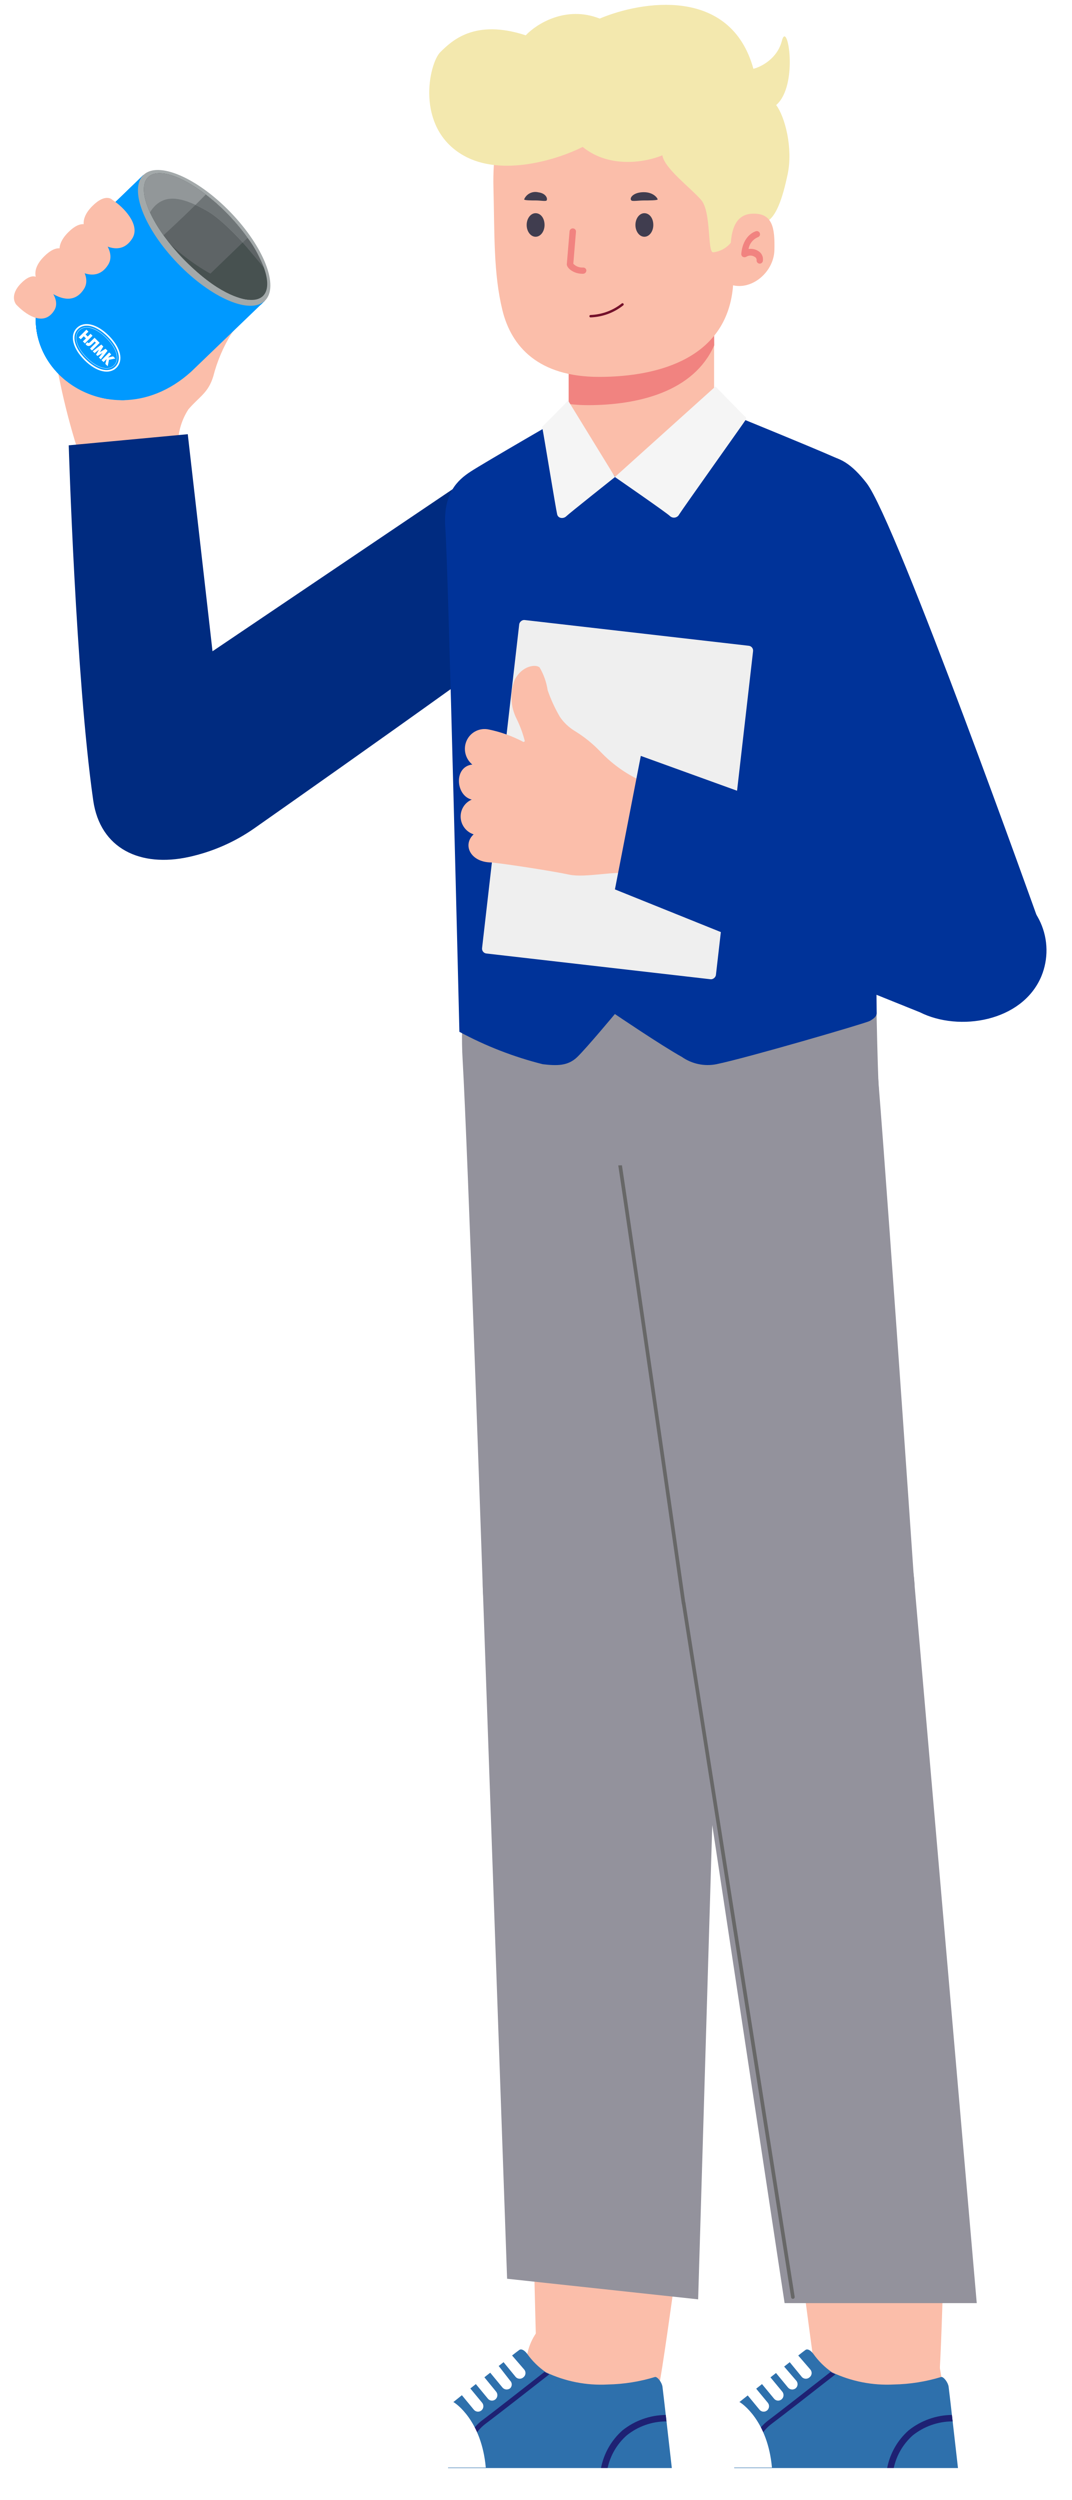 <svg width="221" height="515" viewBox="0 0 221 515" fill="none" xmlns="http://www.w3.org/2000/svg">
<g clip-path="url(#clip0_21_290)">
<path d="M117.221 64.046H147.216V98.424H117.221V64.046Z" fill="#FBBEAA"/>
<path d="M147.142 64.046H117.246V83.226C118.552 83.384 119.867 83.465 121.183 83.469C131.497 83.469 143.031 80.725 147.242 71.135L147.142 64.046Z" fill="#F18380"/>
<path d="M101.724 38.53C101.973 48.46 101.724 56.301 103.568 63.876C105.411 71.451 111.042 77.642 123.498 77.642C135.955 77.642 150.155 73.685 151.152 58.511C153.195 56.35 156.508 48.654 156.633 40.035C156.757 31.416 156.06 13.183 135.905 10.391C115.75 7.599 101.176 14.81 101.724 38.53Z" fill="#FBBEAA"/>
<path d="M112.263 46.347C112.263 47.682 111.441 48.775 110.419 48.775C109.398 48.775 108.576 47.682 108.576 46.347C108.576 45.012 109.398 43.919 110.419 43.919C111.441 43.919 112.263 44.914 112.263 46.347Z" fill="#403D4F"/>
<path d="M134.685 46.347C134.685 47.682 133.863 48.775 132.842 48.775C131.82 48.775 130.998 47.682 130.998 46.347C130.998 45.012 131.82 43.919 132.842 43.919C133.863 43.919 134.685 44.914 134.685 46.347Z" fill="#403D4F"/>
<path d="M130.175 41.297C130.35 41.516 131.67 41.297 132.667 41.297C133.663 41.297 135.582 41.297 135.582 41.079C135.582 40.86 134.635 39.355 132.144 39.622C130.35 39.816 129.702 40.909 130.175 41.297Z" fill="#403D4F"/>
<path d="M112.686 41.297C112.536 41.516 111.415 41.297 110.543 41.297C109.671 41.297 108.052 41.297 108.052 41.079C108.276 40.528 108.698 40.077 109.239 39.808C109.78 39.54 110.404 39.474 110.992 39.622C112.536 39.816 112.96 40.909 112.686 41.297Z" fill="#403D4F"/>
<path d="M120.036 56.398C118.292 56.398 116.897 55.282 116.847 54.48L117.42 47.634C117.439 47.464 117.525 47.309 117.66 47.2C117.795 47.091 117.968 47.038 118.143 47.051C118.228 47.057 118.311 47.08 118.387 47.117C118.463 47.155 118.531 47.207 118.587 47.27C118.642 47.333 118.685 47.407 118.711 47.486C118.737 47.565 118.748 47.648 118.741 47.731L118.193 54.335C118.444 54.601 118.754 54.809 119.099 54.943C119.444 55.078 119.815 55.135 120.186 55.112C120.273 55.105 120.36 55.116 120.443 55.143C120.526 55.17 120.602 55.214 120.667 55.27C120.733 55.327 120.785 55.396 120.822 55.473C120.86 55.55 120.88 55.634 120.883 55.719C120.884 55.891 120.817 56.057 120.697 56.183C120.577 56.309 120.412 56.386 120.236 56.398H120.036Z" fill="#F18380"/>
<path d="M147.037 51.98C149.769 51.659 151.524 49.552 152.02 47.124C152.515 44.696 154.069 45.91 157.002 45.91C159.935 45.91 161.435 40.29 162.357 36.014C163.557 30.453 161.771 23.944 160.011 21.644C164.704 17.621 162.357 3.826 161.184 8.424C160.245 12.103 156.882 13.789 155.318 14.172C150.625 -2.842 132.244 0.186 123.64 3.826C116.6 1.067 110.538 4.976 108.387 7.275C97.828 3.826 93.135 8.424 90.789 10.723C88.442 13.023 85.509 26.243 95.482 31.991C103.46 36.589 115.231 32.757 120.12 30.266C125.752 34.865 133.417 33.332 136.546 31.991C137.015 34.75 142.395 38.697 144.546 41.187C146.697 43.678 145.791 52.126 147.037 51.98Z" fill="#F3E8AE"/>
<path d="M150.604 50.96C150.729 48.192 151.177 44.113 155.213 44.016C159.249 43.919 159.772 46.881 159.648 51.542C159.523 56.204 154.665 60.161 150.405 58.559L150.604 50.96Z" fill="#FBBEAA"/>
<path d="M156.533 54.31C156.359 54.281 156.203 54.185 156.1 54.044C155.998 53.903 155.956 53.728 155.985 53.558C155.985 53.421 155.945 53.287 155.87 53.171C155.796 53.055 155.689 52.962 155.562 52.902C155.308 52.736 155.008 52.648 154.702 52.648C154.396 52.648 154.097 52.736 153.843 52.902C153.732 52.962 153.608 52.993 153.482 52.993C153.355 52.993 153.231 52.962 153.12 52.902C153.019 52.837 152.937 52.746 152.885 52.639C152.832 52.532 152.81 52.413 152.821 52.295C153.17 48.386 155.736 47.658 155.836 47.634C155.921 47.608 156.01 47.6 156.099 47.61C156.187 47.619 156.273 47.647 156.35 47.69C156.427 47.733 156.494 47.792 156.547 47.861C156.6 47.931 156.638 48.011 156.658 48.095C156.704 48.256 156.683 48.428 156.599 48.574C156.515 48.72 156.375 48.827 156.21 48.872C155.712 49.092 155.278 49.429 154.948 49.852C154.617 50.276 154.4 50.774 154.316 51.3C154.999 51.191 155.699 51.33 156.284 51.688C156.626 51.883 156.901 52.171 157.078 52.515C157.255 52.86 157.326 53.248 157.281 53.631C157.285 53.725 157.268 53.82 157.231 53.907C157.195 53.995 157.139 54.074 157.068 54.138C156.997 54.203 156.912 54.252 156.82 54.281C156.728 54.311 156.63 54.321 156.533 54.31Z" fill="#F18380"/>
<path d="M121.754 65.138C124.159 65.048 126.469 64.195 128.332 62.71" stroke="#73102A" stroke-width="0.5" stroke-miterlimit="10" stroke-linecap="round"/>
</g>
<path d="M36.712 92.194C36.584 89.415 37.328 86.665 38.84 84.329C41.167 81.631 42.91 80.968 43.96 77.563C44.768 74.402 46.058 71.385 47.785 68.618C49.019 66.921 50.869 65.534 50.869 64.238C50.869 62.943 48.402 60.444 44.885 61.154C43.379 61.623 41.995 62.419 40.833 63.486C39.67 64.552 38.758 65.862 38.161 67.323C37.824 66.433 37.627 65.497 37.575 64.547L36.804 43.152C36.792 42.662 36.683 42.179 36.481 41.732C36.28 41.285 35.991 40.883 35.632 40.549C35.272 40.216 34.85 39.958 34.389 39.79C33.928 39.623 33.438 39.549 32.949 39.574C32.169 39.607 31.419 39.884 30.805 40.365C30.494 40.61 25.277 46.937 20.184 53.208C15.242 59.295 10.417 65.33 10.309 65.699C11.299 74.689 13.159 83.563 15.861 92.194C15.894 93.635 16.228 95.054 16.841 96.358C17.455 97.662 18.335 98.824 19.424 99.768C20.513 100.712 21.788 101.418 23.167 101.84C24.545 102.262 25.996 102.391 27.428 102.218C28.723 102.262 30.012 102.026 31.208 101.527C32.404 101.028 33.479 100.278 34.359 99.327C35.24 98.376 35.906 97.247 36.312 96.016C36.718 94.786 36.854 93.482 36.712 92.194Z" fill="#FBBEAA"/>
<path d="M29.57 36.044L13.419 51.642C9.527 56.006 7.687 60.427 7.396 64.513C7.403 64.52 7.399 64.525 7.402 64.528C6.988 70.244 9.598 75.292 13.789 78.55C13.868 78.623 13.963 78.696 14.051 78.76C14.076 78.778 14.098 78.801 14.116 78.819C16.415 80.525 19.165 81.703 22.128 82.192C23.107 82.358 24.118 82.444 25.145 82.435C25.231 82.437 25.286 82.442 25.298 82.437C25.322 82.436 25.357 82.437 25.408 82.438C30.019 82.375 34.932 80.609 39.403 76.576L54.601 61.964L29.57 36.044Z" fill="#0099FF"/>
<path d="M7.397 64.532C6.751 73.487 13.516 80.787 22.127 82.192C23.632 82.313 24.744 82.409 25.145 82.435C25.231 82.437 25.285 82.442 25.297 82.437C25.321 82.435 25.356 82.437 25.407 82.438C26.287 82.379 33.057 81.749 42.177 72.586C49.194 65.539 52.147 62.972 52.147 62.972L43.058 59.271C43.058 59.271 28.884 74.519 20.467 75.756C12.045 77.005 7.856 69.897 7.397 64.532Z" fill="#0099FF"/>
<path d="M29.569 36.045L13.417 51.643C11.354 53.963 9.867 56.283 8.888 58.575C8.883 58.579 8.883 58.579 8.875 58.588C8.012 60.611 7.533 62.599 7.394 64.514L7.398 64.553C7.396 64.577 7.401 64.608 7.4 64.659C7.026 70.329 9.63 75.311 13.783 78.555C13.224 78.055 12.513 77.059 11.9 75.749C11.851 75.646 11.802 75.544 11.757 75.445C11.712 75.346 11.674 75.247 11.629 75.148C11.572 75.011 11.515 74.866 11.467 74.72C11.403 74.568 11.345 74.403 11.296 74.258C11.252 74.108 11.2 73.951 11.156 73.802L11.153 73.79C11.092 73.614 11.054 73.445 11.013 73.299C10.954 73.056 10.893 72.802 10.843 72.543C10.832 72.497 10.83 72.477 10.83 72.477C10.274 69.651 10.565 66.291 12.989 63.273C16.416 59.015 23.133 52.843 27.224 49.212C29.25 47.407 30.637 46.23 30.637 46.23C30.637 46.23 29.993 43.667 29.489 41.916C29.227 41.022 29.008 40.328 28.931 40.317C28.7 40.269 29.521 36.298 29.576 36.053L29.569 36.045Z" fill="#0099FF"/>
<path d="M29.57 36.045L13.419 51.643C11.355 53.963 9.868 56.283 8.889 58.575C10.548 55.697 14.171 50.439 20.218 47.892C22.894 46.768 25.045 47.542 27.218 49.213C29.968 51.333 32.758 54.888 36.714 57.895C43.806 63.282 53.504 63.018 53.832 62.7L54.239 62.308L52.457 62.653L46.64 61.094L42.623 58.346C42.623 58.346 34.073 49.492 33.788 49.197C33.503 48.902 29.475 41.917 29.475 41.917L29.562 36.053L29.57 36.045Z" fill="#0099FF"/>
<path d="M42.813 59.51L41.591 60.797C41.591 60.797 37.216 58.793 34.113 55.754C31.415 53.107 27.223 49.224 27.223 49.224L30.635 46.242L36.358 52.738L42.813 59.51Z" fill="#0099FF"/>
<path d="M52.144 62.977L51.725 63.366C52.415 63.284 53.161 63.113 53.831 62.708L54.597 61.969L52.144 62.977Z" fill="#0099FF"/>
<path d="M52.143 62.977L51.725 63.366C51.725 63.366 50.268 63.632 46.121 62.549C43.908 61.971 41.581 60.798 41.581 60.798L43.045 59.276C43.045 59.276 48.004 61.642 48.064 61.791C48.136 61.935 52.143 62.977 52.143 62.977Z" fill="#0099FF"/>
<path d="M36.639 54.268C29.728 47.112 26.565 38.954 29.574 36.048C32.583 33.142 40.625 36.588 47.536 43.745C54.447 50.901 57.61 59.059 54.601 61.965C51.592 64.871 43.55 61.425 36.639 54.268Z" fill="#A3A9AA"/>
<path d="M30.552 36.492C29.194 37.803 29.431 40.489 30.914 43.739C31.557 45.149 32.44 46.677 33.528 48.228C33.638 48.377 33.748 48.534 33.867 48.691C34.962 50.206 36.247 51.745 37.7 53.249C39.217 54.82 40.786 56.212 42.318 57.391C47.406 61.3 52.22 62.894 54.201 60.981C55.351 59.87 55.35 57.74 54.404 55.134C54.404 55.134 54.404 55.134 54.401 55.122C53.723 53.269 52.572 51.151 51.023 48.984C49.898 47.413 48.562 45.795 47.045 44.225C45.528 42.654 43.958 41.262 42.419 40.075C37.339 36.173 32.528 34.584 30.552 36.492Z" fill="#475150"/>
<path d="M7.397 64.663C7.023 70.333 9.628 75.315 13.781 78.559C13.781 78.559 12.631 77.239 11.898 75.753C11.849 75.65 11.8 75.548 11.755 75.449C11.71 75.35 11.672 75.251 11.627 75.152C11.562 75.007 11.51 74.866 11.464 74.724C11.401 74.572 11.342 74.407 11.294 74.262C11.243 74.097 11.191 73.948 11.154 73.806L11.151 73.794C11.09 73.618 11.052 73.448 11.011 73.302C10.906 72.926 10.858 72.659 10.841 72.547C10.83 72.501 10.828 72.481 10.828 72.481C10.828 72.481 9.443 70.961 8.594 69.216C7.446 66.868 7.43 65.302 7.397 64.663Z" fill="#0099FF"/>
<path d="M20.59 75.062C19.672 76.404 19.384 77.559 20.135 78.416C22.148 80.734 29.679 79.532 34.729 75.034C39.775 70.532 43.111 64.26 41.098 61.942C40.989 61.819 40.877 61.713 40.748 61.631L40.741 61.624C38.492 59.961 33.39 62.943 28.595 67.203C25.448 70.028 22.129 72.813 20.59 75.062Z" fill="#0099FF"/>
<path d="M20.137 75.804C20.137 75.804 24.908 75.743 29.735 72.13C32.84 69.815 40.751 61.634 40.751 61.634L40.744 61.627C38.495 59.964 33.515 62.7 28.637 66.847C20.7 73.6 20.137 75.804 20.137 75.804Z" fill="#0099FF"/>
<path d="M42.421 40.075L33.716 48.481C33.716 48.481 36.009 51.54 37.701 53.249C39.24 54.799 40.788 56.212 42.319 57.391L51.024 48.984C49.899 47.413 48.563 45.795 47.046 44.224C45.526 42.65 43.956 41.258 42.421 40.075Z" fill="#5E6466"/>
<path d="M30.553 36.492C29.195 37.803 29.539 40.435 30.916 43.738C31.732 45.701 33.716 48.481 33.716 48.481C33.716 48.481 37.815 44.687 40.301 42.207C41.521 40.987 42.421 40.075 42.421 40.075C37.34 36.173 32.529 34.583 30.553 36.492Z" fill="#747A7C"/>
<path d="M30.552 36.492C29.194 37.803 29.431 40.489 30.915 43.739C33.112 40.242 36.287 40.354 40.24 42.18C40.264 42.179 40.282 42.197 40.3 42.208C41.058 42.559 41.844 42.976 42.659 43.429C44.946 44.734 47.739 47.453 50.029 49.937C52.489 52.622 54.362 55.039 54.401 55.13C54.401 55.13 54.401 55.13 54.398 55.118C53.719 53.265 52.569 51.148 51.02 48.981C49.895 47.409 48.559 45.792 47.042 44.221C46.173 43.321 45.286 42.481 44.402 41.703C43.741 41.123 43.08 40.578 42.42 40.075C37.339 36.173 32.528 34.584 30.552 36.492Z" fill="#929799"/>
<path d="M42.421 40.075L40.301 42.207C41.059 42.559 41.845 42.975 42.66 43.429C44.947 44.733 47.74 47.453 50.031 49.937L51.021 48.981C49.896 47.409 48.56 45.792 47.043 44.221C46.174 43.321 45.287 42.481 44.403 41.703L42.421 40.075Z" fill="#6F7577"/>
<path d="M50.031 49.937L51.021 48.981C51.021 48.981 52.172 50.441 53.036 52.166C53.899 53.891 54.402 55.13 54.402 55.13L50.031 49.937Z" fill="#5E6466"/>
<path d="M35.224 50.362C36.564 52.018 38.231 53.822 40.316 55.721C46.772 61.636 51.198 61.745 51.198 61.745C51.198 61.745 52.577 60.335 46.659 53.194C46.659 53.194 47.581 54.642 47.873 55.913C48.032 56.615 47.639 57.636 45.327 57.189C43.481 56.826 37.72 52.99 35.224 50.362Z" fill="#475150"/>
<path d="M39.21 47.672C39.059 47.819 39.24 48.249 39.611 48.632C39.981 49.016 40.405 49.212 40.556 49.066C40.708 48.92 40.529 48.493 40.156 48.106C39.781 47.727 39.357 47.53 39.21 47.672Z" fill="#5E6466"/>
<path d="M27.273 49.123C29.025 46.328 25.467 42.642 23.21 41.202C23.21 41.202 21.852 39.63 19.037 42.446C15.928 45.555 17.793 47.683 17.793 47.683C19.824 49.843 24.564 53.443 27.273 49.123Z" fill="#FBBEAA"/>
<path d="M22.298 54.535C24.05 51.74 20.493 48.054 18.236 46.614C18.236 46.614 16.877 45.042 14.062 47.858C10.953 50.967 12.818 53.094 12.818 53.094C14.85 55.255 19.59 58.855 22.298 54.535Z" fill="#FBBEAA"/>
<path d="M17.324 59.509C19.076 56.714 15.518 53.028 13.261 51.588C13.261 51.588 11.903 50.017 9.088 52.832C5.979 55.941 7.844 58.069 7.844 58.069C9.876 60.229 14.616 63.829 17.324 59.509Z" fill="#FBBEAA"/>
<path d="M11.186 63.937C12.638 61.594 9.69 58.505 7.819 57.298C7.819 57.298 6.693 55.981 4.36 58.34C1.784 60.946 3.33 62.73 3.33 62.73C5.013 64.54 8.941 67.558 11.186 63.937Z" fill="#FBBEAA"/>
<path d="M17.818 67.909L18.229 68.319L17.651 68.897L18.088 69.335L18.666 68.757L19.077 69.168L17.497 70.747L17.087 70.336L17.713 69.711L17.275 69.273L16.649 69.898L16.239 69.488L17.818 67.909L17.818 67.909ZM20.541 70.632L18.962 72.211L18.565 71.815L19.77 70.61L19.511 70.35L19.057 70.803C18.854 71.007 18.59 71.243 18.34 71.274C18.075 71.321 17.822 71.163 17.637 70.883L18.029 70.492C18.2 70.757 18.349 70.718 18.662 70.405L19.491 69.576L20.544 70.629L20.541 70.632ZM20.884 70.974L21.294 71.385L20.588 72.555L21.758 71.849L22.169 72.259L20.781 74.031L20.399 73.648L21.148 72.708L20.084 73.333L19.81 73.059L20.437 71.996L19.497 72.746L19.114 72.363L20.884 70.974L20.884 70.974ZM22.511 72.602L22.922 73.012L22.28 73.653L23.318 73.409L23.77 73.861L22.469 74.123L22.204 75.454L21.713 74.962L21.985 73.952L21.344 74.593L20.933 74.183L22.513 72.603L22.511 72.602L22.511 72.602ZM22.436 69.147C19.974 66.685 17.328 66.073 15.827 67.573C14.341 69.059 14.937 71.718 17.401 74.181C19.877 76.657 22.524 77.24 24.009 75.755C25.509 74.254 24.913 71.624 22.436 69.147ZM17.634 73.948C15.322 71.635 14.699 69.168 16.061 67.807C17.436 66.431 19.89 67.069 22.202 69.38C24.527 71.706 25.154 74.146 23.777 75.523C22.416 76.884 19.961 76.274 17.634 73.948ZM21.982 69.6C19.808 67.425 17.528 66.804 16.293 68.039C15.058 69.274 15.679 71.553 17.854 73.728C20.029 75.903 22.308 76.524 23.543 75.289C24.78 74.055 24.158 71.776 21.982 69.6ZM17.9 73.682C15.752 71.534 15.129 69.285 16.333 68.082C17.536 66.878 19.786 67.502 21.933 69.649C24.081 71.796 24.704 74.046 23.5 75.249C22.298 76.454 20.048 75.831 17.9 73.682L17.9 73.682Z" fill="white"/>
<path d="M178.647 99.517C184.756 107.371 214.189 189.92 214.189 189.92C181.464 179.448 197.729 175.433 179.93 178.428C179.93 178.428 152.122 119.413 151.338 115.104C150.521 111.706 150.888 108.131 152.379 104.971C153.87 101.81 156.396 99.254 159.538 97.725C168.298 93.247 172.539 91.662 178.647 99.517Z" fill="#003399"/>
<path d="M110.111 89.45L43.806 134.169C44.085 136.457 38.711 89.45 38.711 89.45L14.169 91.741C14.169 91.741 15.603 139.6 19.215 164.875C20.648 174.905 28.997 178.709 38.897 176.549C43.785 175.483 48.386 173.477 52.481 170.603C70.077 158.253 119.441 123.466 123.477 119.09C130.44 111.54 130.44 105.884 126.438 99.668C122.436 93.452 113.873 88.516 110.111 89.45Z" fill="#002B80"/>
<path d="M188.36 324.439C188.778 327.637 188.558 330.887 187.713 334C186.867 337.113 185.413 340.027 183.434 342.574C181.454 345.122 178.99 347.251 176.183 348.84C173.375 350.428 170.281 351.444 167.078 351.829C163.875 352.214 160.628 351.961 157.524 351.083C154.42 350.204 151.521 348.72 148.995 346.714C146.469 344.709 144.365 342.222 142.806 339.398C141.246 336.574 140.263 333.469 139.911 330.263C139.911 330.263 127.209 241.047 124.197 223.023C121.184 204.999 124.372 189.912 144.555 185.62C165.491 181.177 178.57 196.514 180.151 211.877C181.733 227.24 188.36 324.439 188.36 324.439Z" fill="#93929C"/>
<path d="M148.321 326.171C148.4 332.642 145.906 338.88 141.387 343.512C136.868 348.145 130.693 350.792 124.222 350.872C117.75 350.952 111.513 348.458 106.88 343.939C102.248 339.419 99.6 333.245 99.52 326.773C99.52 326.773 96.433 236.704 95.379 218.454C94.324 200.204 99.094 185.569 119.628 183.461C140.915 181.277 152.262 197.92 152.262 213.383C152.262 228.847 148.321 326.171 148.321 326.171Z" fill="#93929C"/>
<path d="M109.261 432.306C109.261 432.306 110.466 483.491 110.767 491.147C111.068 498.804 115.913 500.887 123.72 501.565C131.527 502.243 134.816 496.042 135.92 491.122C137.025 486.202 143.702 436.021 143.702 436.021L109.261 432.306Z" fill="#FBBEAA"/>
<path d="M110.14 468.002L138.933 471.09C141.167 455.25 143.702 435.946 143.702 435.946L109.261 432.23C109.261 432.23 109.713 451.409 110.14 468.002Z" fill="#F18380"/>
<path d="M148.321 326.171C148.281 322.967 147.611 319.802 146.348 316.856C145.085 313.911 143.255 311.244 140.961 309.006C138.667 306.768 135.955 305.004 132.98 303.814C130.004 302.625 126.824 302.033 123.62 302.072C120.415 302.112 117.25 302.782 114.305 304.045C111.36 305.308 108.692 307.138 106.454 309.432C104.217 311.726 102.452 314.438 101.263 317.413C100.073 320.389 99.481 323.569 99.521 326.773L104.541 469.44L143.928 473.682L148.321 326.171Z" fill="#93929C"/>
<path d="M160.797 434.264C160.797 434.264 167.474 485.022 168.579 492.578C169.683 500.134 174.729 501.741 182.586 501.565C190.443 501.389 193.029 494.888 193.606 489.892C194.184 484.897 195.439 434.264 195.439 434.264H160.797Z" fill="#FBBEAA"/>
<path d="M165.618 469.659H194.586C195.088 453.694 195.565 434.264 195.565 434.264H160.798C160.798 434.264 163.308 453.192 165.618 469.659Z" fill="#F18380"/>
<path d="M188.36 324.439C187.527 318.066 184.212 312.279 179.137 308.336C174.062 304.393 167.636 302.611 161.254 303.378C154.873 304.145 149.052 307.399 145.056 312.433C141.06 317.467 139.211 323.874 139.912 330.263L161.751 474.46H201.363L188.36 324.439Z" fill="#93929C"/>
<path d="M140.941 330.263L163.458 473.205" stroke="#676767" stroke-width="0.75" stroke-miterlimit="10" stroke-linecap="round"/>
<path d="M140.916 330.263C140.916 330.263 128.214 241.047 125.202 223.023" stroke="#676767" stroke-width="0.75" stroke-miterlimit="10" stroke-linecap="round"/>
<path d="M179.951 475.608C177.104 475.404 174.28 476.252 172.018 477.992C169.755 479.732 168.209 482.243 167.675 485.047L154.572 498.477V506.836H196.569C196.569 506.836 194.46 491.774 193.858 488.386C193.255 484.997 191.222 475.608 179.951 475.608Z" fill="#FBBEAA"/>
<path d="M167.701 484.947C167.224 484.294 166.546 483.792 166.069 484.093C165.592 484.394 152.915 494.436 152.313 494.938C151.942 495.286 151.661 495.719 151.495 496.201C151.329 496.682 151.282 497.196 151.359 497.699V508.468H197.498C197.498 508.468 195.691 492.553 195.565 491.674C195.44 490.796 194.561 489.641 194.059 489.666C190.892 490.636 187.605 491.16 184.294 491.222C179.893 491.456 175.502 490.593 171.517 488.712C170.039 487.684 168.748 486.411 167.701 484.947Z" fill="#2E70AC"/>
<path d="M158.94 499.431C161.174 497.774 169.207 491.498 172.219 489.139L171.516 488.787C171.422 488.747 171.336 488.687 171.265 488.612C168.052 491.122 160.496 497.046 158.337 498.653C156.512 500.051 155.262 502.069 154.823 504.326L155.802 504.477C156.216 502.476 157.328 500.687 158.94 499.431Z" fill="#1E2173"/>
<path d="M196.242 497.498C192.991 497.531 189.844 498.654 187.306 500.686C185.012 502.719 183.457 505.456 182.888 508.468H184.243C184.798 505.858 186.169 503.493 188.159 501.715C190.496 499.844 193.4 498.826 196.393 498.828L196.242 497.498Z" fill="#1E2173"/>
<path d="M143.903 508.443H197.498C197.872 508.443 198.176 508.747 198.176 509.121V514.317C198.176 514.692 197.872 514.995 197.498 514.995H143.903C143.529 514.995 143.226 514.692 143.226 514.317V509.121C143.226 508.747 143.529 508.443 143.903 508.443Z" fill="white"/>
<path d="M152.438 494.837C151.961 494.636 149.627 495.314 146.589 498.301C145.325 499.608 144.414 501.216 143.944 502.973C143.474 504.73 143.46 506.578 143.903 508.342H159.141C158.287 498.703 152.915 495.038 152.438 494.837Z" fill="white"/>
<path d="M158.287 494.988C158.475 495.218 158.565 495.514 158.537 495.81C158.509 496.106 158.365 496.379 158.137 496.569C158.025 496.662 157.895 496.731 157.757 496.774C157.618 496.816 157.472 496.831 157.327 496.817C157.183 496.803 157.042 496.761 156.914 496.692C156.786 496.624 156.672 496.531 156.58 496.419L154.07 493.381C153.882 493.151 153.792 492.856 153.82 492.56C153.848 492.264 153.992 491.991 154.221 491.8C154.331 491.704 154.46 491.632 154.599 491.588C154.739 491.543 154.886 491.528 155.031 491.542C155.177 491.556 155.318 491.599 155.446 491.67C155.574 491.74 155.687 491.835 155.777 491.951L158.287 494.988Z" fill="white"/>
<path d="M161.275 492.703C161.463 492.934 161.552 493.229 161.524 493.525C161.496 493.821 161.352 494.094 161.124 494.285C161.013 494.381 160.884 494.453 160.745 494.497C160.606 494.542 160.459 494.557 160.313 494.543C160.168 494.529 160.027 494.486 159.899 494.415C159.77 494.345 159.658 494.249 159.568 494.134L157.057 491.097C156.875 490.864 156.789 490.57 156.817 490.276C156.845 489.982 156.985 489.71 157.208 489.515C157.318 489.42 157.447 489.347 157.587 489.303C157.726 489.258 157.873 489.243 158.018 489.257C158.164 489.271 158.305 489.315 158.433 489.385C158.561 489.455 158.674 489.551 158.764 489.666L161.275 492.703Z" fill="white"/>
<path d="M164.161 490.445C164.351 490.668 164.444 490.957 164.421 491.249C164.397 491.541 164.259 491.811 164.036 492.001C163.805 492.189 163.51 492.279 163.214 492.251C162.918 492.222 162.645 492.079 162.454 491.85L159.944 488.813C159.839 488.71 159.755 488.587 159.697 488.451C159.64 488.315 159.611 488.17 159.611 488.022C159.611 487.875 159.64 487.729 159.697 487.593C159.755 487.457 159.839 487.334 159.944 487.231C160.177 487.049 160.471 486.964 160.765 486.992C161.059 487.02 161.331 487.159 161.526 487.382L164.161 490.445Z" fill="white"/>
<path d="M167.073 488.16C167.166 488.272 167.235 488.401 167.277 488.54C167.32 488.679 167.335 488.825 167.321 488.97C167.307 489.114 167.264 489.255 167.196 489.383C167.128 489.511 167.035 489.624 166.922 489.716C166.711 489.923 166.427 490.039 166.132 490.039C165.836 490.039 165.552 489.923 165.341 489.716L162.831 486.654C162.643 486.424 162.553 486.128 162.581 485.832C162.609 485.536 162.753 485.263 162.981 485.072C163.093 484.98 163.222 484.911 163.361 484.868C163.5 484.826 163.646 484.811 163.791 484.825C163.935 484.839 164.076 484.881 164.204 484.95C164.332 485.018 164.445 485.111 164.538 485.223L167.073 488.16Z" fill="white"/>
<path d="M120.959 475.608C118.112 475.404 115.289 476.252 113.026 477.992C110.763 479.732 109.218 482.243 108.684 485.047L95.605 498.477V506.836H137.577C137.577 506.836 135.494 491.774 134.866 488.386C134.238 484.997 132.23 475.608 120.959 475.608Z" fill="#FBBEAA"/>
<path d="M108.709 484.947C108.232 484.294 107.579 483.792 107.077 484.093C106.575 484.394 93.923 494.436 93.346 494.938C92.768 495.44 92.367 496.067 92.367 497.699V508.468H138.506C138.506 508.468 136.698 492.553 136.573 491.674C136.447 490.796 135.569 489.641 135.067 489.666C131.9 490.636 128.613 491.16 125.302 491.222C120.908 491.46 116.525 490.597 112.549 488.712C111.06 487.69 109.76 486.416 108.709 484.947Z" fill="#2E70AC"/>
<path d="M99.948 499.431C102.182 497.774 110.215 491.498 113.227 489.139L112.549 488.787C112.447 488.747 112.353 488.687 112.273 488.612C109.06 491.122 101.504 497.046 99.345 498.653C97.52 500.051 96.27 502.069 95.831 504.326L96.81 504.477C97.236 502.481 98.346 500.696 99.948 499.431Z" fill="#1E2173"/>
<path d="M137.251 497.498C133.999 497.531 130.852 498.654 128.314 500.686C126.02 502.719 124.466 505.456 123.896 508.468H125.252C125.813 505.855 127.194 503.489 129.193 501.715C131.517 499.841 134.415 498.822 137.401 498.828L137.251 497.498Z" fill="#1E2173"/>
<path d="M84.911 508.443H138.506C138.88 508.443 139.184 508.747 139.184 509.121V514.317C139.184 514.692 138.88 514.995 138.506 514.995H84.911C84.537 514.995 84.233 514.692 84.233 514.317V509.121C84.233 508.747 84.537 508.443 84.911 508.443Z" fill="white"/>
<path d="M93.446 494.837C92.969 494.636 90.634 495.314 87.597 498.301C86.332 499.608 85.422 501.216 84.952 502.973C84.482 504.73 84.468 506.578 84.911 508.342H100.148C99.295 498.703 93.923 495.038 93.446 494.837Z" fill="white"/>
<path d="M99.396 494.988C99.584 495.218 99.674 495.514 99.645 495.81C99.617 496.106 99.473 496.379 99.245 496.569C99.133 496.662 99.004 496.731 98.865 496.774C98.726 496.816 98.58 496.831 98.436 496.817C98.291 496.803 98.151 496.761 98.022 496.692C97.894 496.624 97.781 496.531 97.689 496.419L95.178 493.381C94.996 493.149 94.91 492.855 94.938 492.561C94.966 492.266 95.106 491.994 95.329 491.8C95.439 491.704 95.568 491.632 95.708 491.588C95.847 491.543 95.994 491.528 96.139 491.542C96.285 491.556 96.426 491.599 96.554 491.67C96.683 491.74 96.795 491.835 96.885 491.951L99.396 494.988Z" fill="white"/>
<path d="M102.282 492.703C102.47 492.934 102.56 493.229 102.532 493.525C102.504 493.821 102.36 494.094 102.132 494.285C102.021 494.381 101.892 494.453 101.753 494.497C101.614 494.542 101.467 494.557 101.321 494.543C101.176 494.529 101.035 494.486 100.906 494.415C100.778 494.345 100.666 494.249 100.575 494.134L98.065 491.097C97.883 490.864 97.797 490.57 97.825 490.276C97.853 489.982 97.993 489.71 98.216 489.515C98.446 489.327 98.741 489.237 99.037 489.266C99.334 489.294 99.606 489.438 99.797 489.666L102.282 492.703Z" fill="white"/>
<path d="M105.17 490.444C105.274 490.545 105.358 490.666 105.415 490.799C105.472 490.933 105.501 491.077 105.501 491.222C105.501 491.368 105.472 491.511 105.415 491.645C105.358 491.779 105.274 491.9 105.17 492C104.939 492.189 104.644 492.278 104.348 492.25C104.052 492.222 103.779 492.078 103.588 491.85L101.078 488.812C100.89 488.582 100.8 488.287 100.828 487.991C100.856 487.695 101 487.422 101.228 487.231C101.34 487.138 101.47 487.069 101.609 487.027C101.747 486.984 101.893 486.969 102.038 486.983C102.182 486.997 102.323 487.04 102.451 487.108C102.579 487.176 102.693 487.269 102.785 487.382L105.17 490.444Z" fill="white"/>
<path d="M108.081 488.16C108.173 488.272 108.243 488.401 108.285 488.54C108.328 488.679 108.342 488.825 108.328 488.97C108.314 489.114 108.272 489.255 108.204 489.383C108.135 489.511 108.042 489.624 107.93 489.716C107.719 489.923 107.435 490.039 107.139 490.039C106.844 490.039 106.56 489.923 106.349 489.716L103.838 486.654C103.65 486.424 103.561 486.128 103.589 485.832C103.617 485.536 103.761 485.263 103.989 485.072C104.101 484.98 104.23 484.911 104.369 484.868C104.508 484.826 104.654 484.811 104.798 484.825C104.943 484.839 105.083 484.881 105.212 484.95C105.34 485.018 105.453 485.111 105.545 485.223L108.081 488.16Z" fill="white"/>
<path d="M96.117 198.931C96.117 198.931 96.117 224.963 96.117 226.393C96.117 227.824 108.669 240.1 125.337 240.1C150.967 240.1 181.643 230.736 181.191 224.636C180.89 220.62 180.513 198.931 180.513 198.931H96.117Z" fill="#93929C"/>
<path d="M117.123 85.34C117.123 85.34 99.726 95.381 97.04 97.138C94.354 98.896 91.242 101.607 91.819 108.937C92.396 116.267 94.706 212.562 94.706 212.562C100.138 215.493 105.914 217.736 111.901 219.239C114.788 219.565 117.072 219.641 119.03 217.733C120.988 215.825 126.762 208.897 126.762 208.897C126.762 208.897 136.276 215.348 140.569 217.733C141.592 218.447 142.748 218.948 143.968 219.207C145.188 219.466 146.448 219.477 147.673 219.239C153.923 217.959 178.524 210.779 179.303 210.328C180.081 209.876 180.809 209.399 180.733 208.545C180.658 207.692 180.206 109.765 179.88 105.347C179.815 102.981 179.071 100.684 177.735 98.729C176.4 96.775 174.53 95.247 172.349 94.327C167.103 91.992 147.397 83.985 147.397 83.985L126.837 98.268L117.123 85.34Z" fill="#003399"/>
<path d="M117.123 82.529L126.788 98.269C126.788 98.269 117.299 105.799 116.746 106.352C116.194 106.904 115.09 106.854 114.864 105.975C114.638 105.097 111.902 88.403 111.851 88.403C111.803 88.315 111.778 88.215 111.778 88.115C111.778 88.014 111.803 87.914 111.851 87.826C112.102 87.65 117.123 82.529 117.123 82.529Z" fill="#F5F5F5"/>
<g filter="url(#filter0_d_21_290)">
<rect width="48.55" height="69.183" rx="1" transform="matrix(-0.993 -0.114 -0.114 0.993 153.365 133.149)" fill="#EFEFEF"/>
</g>
<path d="M147.497 79.617L126.762 98.268C126.762 98.268 137.682 105.799 138.159 106.351C138.298 106.47 138.462 106.555 138.639 106.6C138.816 106.646 139 106.651 139.179 106.615C139.358 106.578 139.527 106.502 139.672 106.391C139.817 106.28 139.935 106.138 140.017 105.975C140.82 104.694 153.673 86.645 153.723 86.495C153.776 86.408 153.804 86.308 153.804 86.206C153.804 86.104 153.776 86.004 153.723 85.918C153.447 85.767 147.497 79.617 147.497 79.617Z" fill="#F5F5F5"/>
<path d="M132.918 161.184C129.477 159.73 126.366 157.576 123.783 154.858C122.183 153.18 120.37 151.723 118.39 150.527C117.229 149.801 116.227 148.843 115.447 147.713C114.417 145.961 113.564 144.111 112.902 142.191C112.656 140.538 112.094 138.944 111.246 137.5C110.439 136.761 107.593 137.156 106.116 140.028C105.606 141.307 105.376 142.684 105.439 144.066C105.502 145.449 105.858 146.806 106.482 148.046C107.218 149.533 107.794 151.093 108.2 152.7L107.932 152.86C105.681 151.665 103.275 150.798 100.788 150.286C99.886 150.085 98.947 150.193 98.121 150.596C97.295 150.998 96.631 151.67 96.236 152.503C95.841 153.336 95.738 154.283 95.943 155.189C96.148 156.096 96.65 156.91 97.368 157.501C93.487 157.947 93.928 163.933 97.259 164.724C96.546 165.024 95.944 165.537 95.534 166.196C95.124 166.855 94.927 167.627 94.969 168.407C95.011 169.188 95.29 169.939 95.768 170.561C96.246 171.182 96.901 171.642 97.643 171.88C95.276 174.062 97.006 177.658 101.303 177.673C104.794 178.029 114.131 179.49 117.38 180.189C120.628 180.888 127.157 179.342 129.255 179.991C132.377 181.135 136.003 181.154 138.769 172.938C141.535 164.723 136.13 162.245 132.918 161.184Z" fill="#FBBEAA"/>
<path d="M126.771 183.224L189.66 208.543C197.696 212.584 210.754 210.511 214.69 201.111C215.411 199.359 215.768 197.478 215.74 195.583C215.712 193.688 215.299 191.819 214.527 190.088C213.755 188.358 212.639 186.802 211.248 185.515C209.856 184.229 208.218 183.238 206.432 182.604L132.107 155.722L126.771 183.224Z" fill="#003399"/>
<defs>
<filter id="filter0_d_21_290" x="97.343" y="127.715" width="57.915" height="74.058" filterUnits="userSpaceOnUse" color-interpolation-filters="sRGB">
<feFlood flood-opacity="0" result="BackgroundImageFix"/>
<feColorMatrix in="SourceAlpha" type="matrix" values="0 0 0 0 0 0 0 0 0 0 0 0 0 0 0 0 0 0 127 0" result="hardAlpha"/>
<feOffset dx="2"/>
<feComposite in2="hardAlpha" operator="out"/>
<feColorMatrix type="matrix" values="0 0 0 0 0.604 0 0 0 0 0.6 0 0 0 0 0.631 0 0 0 1 0"/>
<feBlend mode="normal" in2="BackgroundImageFix" result="effect1_dropShadow_21_290"/>
<feBlend mode="normal" in="SourceGraphic" in2="effect1_dropShadow_21_290" result="shape"/>
</filter>
<clipPath id="clip0_21_290">
<rect width="74.327" height="97.429" fill="white" transform="matrix(-1 0 0 1 162.818 0.995)"/>
</clipPath>
</defs>
</svg>
